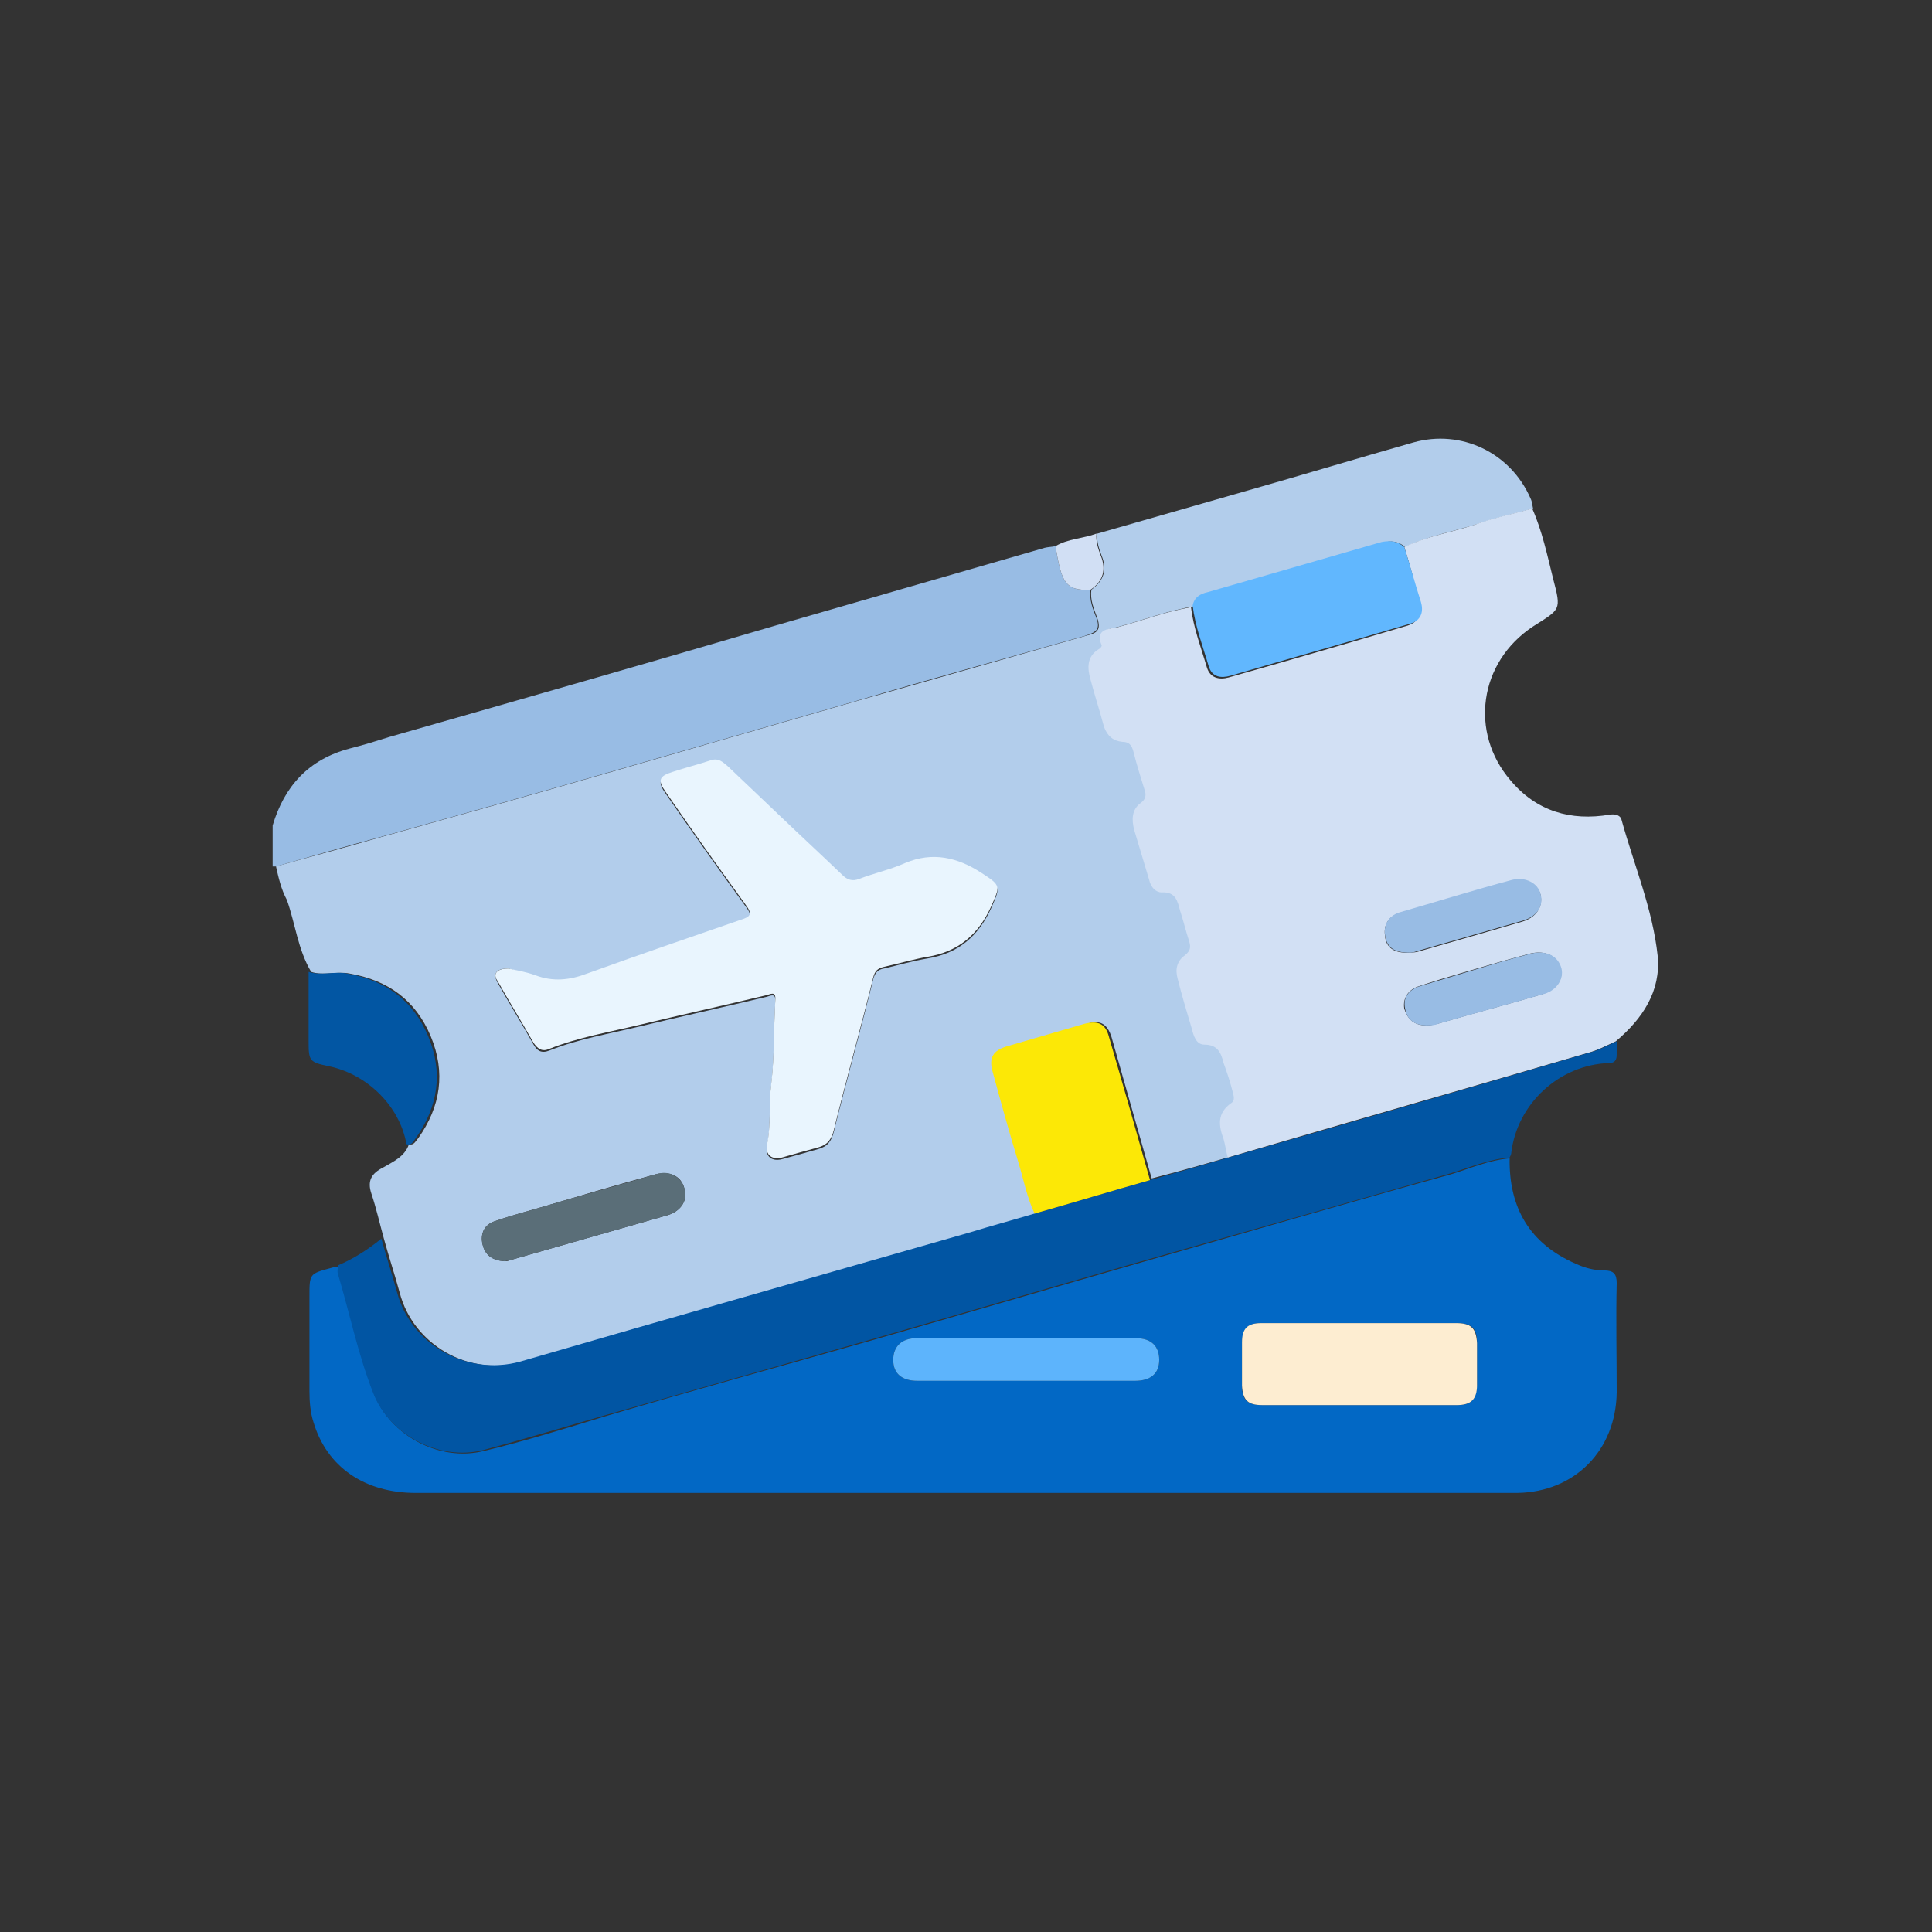 <?xml version="1.0" encoding="utf-8"?>
<!-- Generator: Adobe Illustrator 24.2.3, SVG Export Plug-In . SVG Version: 6.00 Build 0)  -->
<svg version="1.1" id="Layer_1" xmlns="http://www.w3.org/2000/svg" xmlns:xlink="http://www.w3.org/1999/xlink" x="0px" y="0px"
	 viewBox="0 0 231 231" style="enable-background:new 0 0 231 231;" xml:space="preserve">
<rect x="0" y="0" width="231" height="231" fill="#333333" stroke="none"/>
<style type="text/css">
	.st0{fill:#98BCE4;}
	.st1{fill:#B2CDEB;}
	.st2{fill:#0268C5;}
	.st3{fill:#D2E0F4;}
	.st4{fill:#0155A3;}
	.st5{fill:#0256A3;}
	.st6{fill:#D1DFF4;}
	.st7{fill:#E9F5FE;}
	.st8{fill:#FCE806;}
	.st9{fill:#61B7FE;}
	.st10{fill:#5A6E78;}
	.st11{fill:#FDEDD1;}
	.st12{fill:#5DB4FC;}
	.st13{fill:#FEFEFE;}
	.st14{fill:#F8C201;}
	.st15{fill:#E5B701;}
	.st16{fill:#B8ABAB;}
	.st17{fill:#9E9595;}
	.st18{fill:#DDCFCA;}
	.st19{fill:#FADB47;}
	.st20{fill:#FADB42;}
	.st21{fill:#FBDD33;}
	.st22{fill:#FAE67B;}
	.st23{fill:#F1E6E3;}
	.st24{fill:#DFD0C6;}
	.st25{fill:#9F9696;}
	.st26{fill:#A09797;}
	.st27{fill:#EEE3E0;}
	.st28{fill:#4A91FF;}
	.st29{fill:#71BDFF;}
	.st30{fill:#4A77EC;}
	.st31{fill:#757576;}
	.st32{fill:#FEA626;}
	.st33{fill:#636363;}
	.st34{fill:#FEB64D;}
	.st35{fill:#9ADBF8;}
	.st36{fill:#B9E5FB;}
	.st37{fill:#FECB80;}
	.st38{fill:#FDCA81;}
	.st39{fill:#005DAC;}
	.st40{fill:#BCBBBC;}
	.st41{fill:#FECB7E;}
</style>
<g>
	<path class="st0" d="M33,103.6c0,0-0.2,0-0.2,0l-0.2,0c0-1.6,0-3.2,0-4.9c1.4-4.7,4.3-7.9,9.2-9.2c1.6-0.4,3.2-0.9,4.8-1.4
		c15.4-4.4,30.8-8.8,46.1-13.3c10.7-3.1,21.5-6.2,32.2-9.3c0.4-0.1,0.8-0.1,1.3-0.2c0.7,4.2,1.1,5.4,4.2,5.2
		c-0.2,1.2,0.3,2.4,0.7,3.4c0.5,1.4-0.1,1.7-1.3,2.1c-9.1,2.6-18.3,5.1-27.4,7.8c-9.7,2.8-19.4,5.6-29.1,8.4
		c-9.3,2.7-18.6,5.3-27.9,7.9C41.3,101.2,37.2,102.4,33,103.6z"/>
	<path class="st1" d="M33,103.6c4.2-1.2,8.4-2.3,12.5-3.5c9.3-2.6,18.6-5.2,27.9-7.9c9.7-2.8,19.4-5.6,29.1-8.4
		c9.1-2.6,18.3-5.2,27.4-7.8c1.2-0.3,1.8-0.6,1.3-2.1c-0.4-1.1-0.9-2.2-0.7-3.4c1.5-1.1,1.9-2.4,1.2-4.1c-0.3-0.8-0.6-1.7-0.5-2.6
		c5.9-1.7,11.9-3.4,17.8-5.1c6.7-1.9,13.3-3.9,20-5.8c5.7-1.6,11.6,1.2,14,6.7c0.2,0.4,0.2,0.8,0.3,1.2c-2.1,0.6-4.1,1-6.2,1.7
		c-3,1-6.2,1.5-9.1,2.9c-0.8-0.7-1.7-0.8-2.7-0.5c-6.9,2-13.9,4-20.8,6c-0.9,0.2-1.6,0.6-1.8,1.6c-3,0.5-5.9,1.6-8.8,2.4
		c-1,0.3-2.6,0.2-1.9,2.1c0,0.1-0.2,0.4-0.3,0.5c-1.5,0.9-1.3,2.3-1,3.7c0.5,1.9,1.1,3.7,1.6,5.6c0.3,1.1,1,1.8,2.2,1.8
		c0.8,0,1.1,0.4,1.3,1.1c0.4,1.6,0.9,3.2,1.4,4.8c0.2,0.7-0.1,1.1-0.5,1.4c-1.1,0.9-1.2,2-0.8,3.2c0.5,2,1.2,4,1.8,6
		c0.2,0.8,0.8,1.5,1.5,1.5c1.7-0.1,1.8,1,2.2,2.2c0.3,1.2,0.6,2.5,1.1,3.7c0.2,0.7,0.1,1.2-0.5,1.6c-0.9,0.7-1.1,1.7-0.9,2.8
		c0.5,2,1.1,4,1.7,6c0.3,0.8,0.6,1.9,1.5,1.9c1.6,0,1.9,1,2.3,2.2c0.3,1.2,0.7,2.4,1.1,3.5c0.1,0.5,0.3,1-0.2,1.3
		c-1.7,1.2-1.5,2.7-0.9,4.3c0.3,0.7,0.3,1.5,0.5,2.2c-3.1,0.9-6.3,1.8-9.4,2.6c-1.6-5.6-3.2-11.3-4.8-16.9c-0.5-1.6-1.4-2.1-2.9-1.6
		c-3.1,0.9-6.2,1.8-9.3,2.7c-1.6,0.5-2.1,1.4-1.7,3.1c1,3.6,2.1,7.2,3.1,10.9c0.6,2,0.9,4.1,1.9,6c-2.6,0.8-5.2,1.5-7.9,2.3
		c-17.9,5.1-35.8,10.2-53.6,15.4c-6.5,1.9-13.1-2.1-14.7-8.2c-0.6-2.2-1.3-4.3-1.9-6.5c-0.5-1.8-0.9-3.6-1.5-5.4
		c-0.5-1.5,0-2.4,1.4-3.1c1.2-0.7,2.6-1.3,3.1-2.8c0.6,0.2,0.8-0.4,1.1-0.7c2.7-3.8,3.3-7.9,1.5-12.2c-1.8-4.3-5.1-6.7-9.7-7.5
		c-1.6-0.3-3.1,0.3-4.6-0.2c-1.6-2.7-1.9-5.8-2.9-8.6C33.6,106.3,33.3,104.9,33,103.6z M60.8,115.8c-1.5,0-1.9,0.6-1.3,1.7
		c1.4,2.5,2.9,4.9,4.3,7.4c0.4,0.7,0.9,1.1,1.9,0.7c3.5-1.4,7.2-2,10.9-2.9c5-1.2,10-2.3,15-3.5c0.5-0.1,1.2-0.6,1.1,0.6
		c-0.2,3.4-0.1,6.8-0.5,10.1c-0.3,2.4,0,4.8-0.5,7.2c-0.2,1.2,0.6,1.8,1.8,1.5c1.5-0.4,2.9-0.8,4.3-1.2c1.1-0.3,1.6-0.9,1.9-2.1
		c1.5-6.1,3.2-12.1,4.7-18.2c0.2-0.8,0.6-1.2,1.3-1.3c1.7-0.4,3.4-0.9,5.2-1.2c3.7-0.6,6.1-2.7,7.6-6c1.1-2.5,1.2-2.5-1.1-4
		c-2.9-1.9-5.8-2.6-9.2-1.2c-1.8,0.8-3.7,1.2-5.5,1.9c-0.8,0.3-1.4,0.2-2-0.5c-2.5-2.4-5-4.8-7.5-7.1c-2.1-2-4.1-3.9-6.2-5.9
		c-0.6-0.5-1.1-1-2-0.7c-1.5,0.5-3.1,0.9-4.6,1.4c-1.6,0.5-1.8,1-0.8,2.4c3.1,4.5,6.3,9,9.5,13.4c0.9,1.2,0.7,1.4-0.6,1.9
		c-6.1,2-12.2,4.1-18.3,6.4c-2.1,0.8-4.1,0.9-6.2,0.2C62.9,116.3,61.7,116.1,60.8,115.8z M60.3,150.8c0.2,0,0.4,0,0.6-0.1
		c6.3-1.8,12.6-3.6,18.9-5.4c1.7-0.5,2.5-1.9,2-3.3c-0.4-1.4-1.7-2-3.4-1.6c-4.4,1.2-8.8,2.5-13.2,3.8c-2,0.6-4,1.1-6,1.8
		c-1.3,0.4-1.8,1.5-1.5,2.8C58,150.1,58.9,150.7,60.3,150.8z"/>
	<path class="st2" d="M180.5,138.5c-0.1,5.9,2.4,10.2,7.9,12.6c1.1,0.5,2.2,0.8,3.4,0.8c1.1,0,1.5,0.4,1.5,1.5
		c-0.1,4.4,0,8.7,0,13.1c-0.1,6.9-5,11.9-11.9,12c-0.3,0-0.6,0-1,0c-43.6,0-87.2,0-130.7,0c-6.1,0-10.6-3.1-12.2-8.4
		c-0.4-1.2-0.5-2.5-0.5-3.8c0-3.8,0-7.5,0-11.3c0-2.7,0-2.7,2.6-3.4c0.3-0.1,0.6-0.1,0.9-0.2c0,0.3,0,0.7,0,1
		c1.4,4.7,2.4,9.6,4.2,14.2c1.9,5,7.8,8.2,13.1,6.9c5-1.2,9.8-2.7,14.7-4.2c10.5-3.1,21.1-6,31.6-9c10.8-3.1,21.7-6.3,32.5-9.4
		c12.3-3.5,24.6-7.1,36.9-10.5C175.8,139.7,178,138.7,180.5,138.5z M162.8,158.2c-4,0-8,0-12,0c-1.6,0-2.2,0.6-2.3,2.3
		c0,1.7,0,3.5,0,5.2c0,1.7,0.7,2.3,2.4,2.3c7.8,0,15.5,0,23.3,0c1.7,0,2.3-0.6,2.4-2.4c0-1.7,0-3.3,0-5c0-1.8-0.6-2.4-2.5-2.4
		C170.3,158.2,166.6,158.2,162.8,158.2z M122.6,165.1c4.4,0,8.7,0,13.1,0c1.9,0,2.9-0.9,2.9-2.5c0-1.6-0.9-2.6-2.8-2.6
		c-8.7,0-17.5,0-26.2,0c-1.8,0-2.8,1-2.8,2.6c0,1.6,1,2.5,2.9,2.5C113.9,165.1,118.3,165.1,122.6,165.1z"/>
	<path class="st3" d="M167.9,65.4c2.9-1.4,6.1-1.8,9.1-2.9c2-0.7,4.1-1.1,6.2-1.7c1.2,2.7,1.8,5.6,2.5,8.4c1,3.8,0.9,3.6-2.4,5.7
		c-6.5,4.3-7.6,12.7-2.7,18.4c3.1,3.7,7.2,4.9,11.9,4.1c0.7-0.1,1.3,0.1,1.4,0.7c1.5,5.4,3.7,10.6,4.3,16.2c0.4,4.2-1.8,7.5-5,10.2
		c-1.1,0.5-2.2,1.1-3.4,1.4c-14.3,4.2-28.7,8.3-43,12.5c-0.2-0.7-0.3-1.5-0.5-2.2c-0.6-1.6-0.8-3.1,0.9-4.3c0.5-0.3,0.3-0.9,0.2-1.3
		c-0.3-1.2-0.7-2.4-1.1-3.5c-0.3-1.2-0.7-2.2-2.3-2.2c-1,0-1.3-1.1-1.5-1.9c-0.6-2-1.2-4-1.7-6c-0.3-1.1-0.1-2.1,0.9-2.8
		c0.6-0.5,0.7-0.9,0.5-1.6c-0.4-1.2-0.7-2.5-1.1-3.7c-0.3-1.1-0.5-2.3-2.2-2.2c-0.7,0-1.3-0.6-1.5-1.5c-0.6-2-1.2-4-1.8-6
		c-0.3-1.2-0.3-2.4,0.8-3.2c0.4-0.3,0.7-0.7,0.5-1.4c-0.5-1.6-1-3.2-1.4-4.8c-0.2-0.7-0.5-1.1-1.3-1.1c-1.1-0.1-1.8-0.7-2.2-1.8
		c-0.5-1.9-1.1-3.7-1.6-5.6c-0.4-1.4-0.5-2.8,1-3.7c0.2-0.1,0.4-0.4,0.3-0.5c-0.8-1.9,0.9-1.9,1.9-2.1c3-0.8,5.8-1.9,8.8-2.4
		c0.3,2.5,1.2,4.8,1.9,7.2c0.4,1.3,1.5,1.5,2.6,1.2c7.1-2,14.3-4.1,21.4-6.2c1.2-0.4,1.8-1.3,1.4-2.6
		C169.2,69.8,168.6,67.6,167.9,65.4z M170.9,122.6c0,0,0.5-0.1,1-0.2c4.1-1.2,8.3-2.3,12.4-3.5c1.7-0.5,2.7-1.8,2.3-3.1
		c-0.4-1.5-1.8-2.2-3.6-1.8c-1.1,0.3-2.2,0.6-3.3,0.9c-3.4,1-6.7,1.9-10,3c-1.3,0.4-2,1.4-1.8,2.7
		C168.3,121.8,169,122.7,170.9,122.6z M168.5,113.9c0.1,0,0.6,0,1-0.1c4.2-1.2,8.4-2.4,12.5-3.6c1.7-0.5,2.5-1.8,2.2-3.2
		c-0.3-1.3-1.8-2.1-3.4-1.7c-4.5,1.2-9,2.6-13.5,3.9c-1.3,0.4-1.9,1.4-1.7,2.7C165.7,113.3,166.7,114,168.5,113.9z"/>
	<path class="st4" d="M146.9,138.4c14.3-4.1,28.7-8.3,43-12.5c1.2-0.3,2.3-0.9,3.4-1.4c0,0.5,0,1.1,0,1.6c0,0.6-0.2,1-0.9,1
		c-6,0.2-11,4.9-11.7,10.7c0,0.2-0.1,0.4-0.2,0.6c-2.5,0.2-4.8,1.2-7.1,1.9c-12.3,3.5-24.6,7-36.9,10.5c-10.8,3.1-21.7,6.3-32.5,9.4
		c-10.5,3-21.1,6-31.6,9c-4.9,1.4-9.8,2.9-14.7,4.2c-5.3,1.3-11.2-1.9-13.1-6.9c-1.8-4.6-2.8-9.5-4.2-14.2c-0.1-0.3,0-0.6,0-1
		c1.9-0.8,3.6-1.9,5.2-3.2c0.6,2.2,1.3,4.3,1.9,6.5c1.6,6,8.2,10,14.7,8.2c17.9-5.2,35.8-10.3,53.6-15.4c2.6-0.8,5.2-1.5,7.9-2.3
		c4.6-1.3,9.2-2.7,13.8-4C140.7,140.2,143.8,139.3,146.9,138.4z"/>
	<path class="st5" d="M36.9,116.2c1.5,0.5,3.1-0.1,4.6,0.2c4.6,0.8,7.9,3.2,9.7,7.5c1.8,4.3,1.2,8.4-1.5,12.2
		c-0.3,0.4-0.5,0.9-1.1,0.7c-0.8-4.5-4.6-8.3-9.2-9.3c-2.4-0.5-2.5-0.6-2.5-3C36.9,121.7,36.9,119,36.9,116.2z"/>
	<path class="st6" d="M131.1,63.8c-0.1,0.9,0.2,1.8,0.5,2.6c0.7,1.7,0.3,3.1-1.2,4.1c-3.1,0.2-3.5-1-4.2-5.2
		C127.7,64.4,129.5,64.4,131.1,63.8z"/>
	<path class="st7" d="M60.8,115.8c0.9,0.2,2.1,0.4,3.2,0.8c2.1,0.8,4.1,0.6,6.2-0.2c6.1-2.2,12.2-4.3,18.3-6.4
		c1.3-0.4,1.5-0.7,0.6-1.9c-3.2-4.4-6.4-8.9-9.5-13.4c-1-1.4-0.8-1.9,0.8-2.4c1.5-0.5,3.1-0.9,4.6-1.4c0.9-0.3,1.4,0.2,2,0.7
		c2.1,2,4.1,3.9,6.2,5.9c2.5,2.4,5,4.7,7.5,7.1c0.6,0.6,1.2,0.8,2,0.5c1.8-0.7,3.7-1.1,5.5-1.9c3.3-1.4,6.3-0.7,9.2,1.2
		c2.3,1.5,2.2,1.5,1.1,4c-1.5,3.3-3.9,5.4-7.6,6c-1.7,0.3-3.4,0.8-5.2,1.2c-0.8,0.2-1.1,0.5-1.3,1.3c-1.5,6.1-3.2,12.1-4.7,18.2
		c-0.3,1.2-0.8,1.8-1.9,2.1c-1.5,0.4-2.9,0.8-4.3,1.2c-1.2,0.3-2-0.3-1.8-1.5c0.5-2.4,0.2-4.8,0.5-7.2c0.4-3.3,0.3-6.8,0.5-10.1
		c0.1-1.2-0.6-0.7-1.1-0.6c-5,1.2-10,2.3-15,3.5c-3.7,0.9-7.4,1.5-10.9,2.9c-0.9,0.4-1.4,0-1.9-0.7c-1.4-2.5-2.9-4.9-4.3-7.4
		C58.9,116.5,59.3,115.8,60.8,115.8z"/>
	<path class="st8" d="M137.5,141.1c-4.6,1.3-9.2,2.7-13.8,4c-0.9-1.9-1.3-4-1.9-6c-1.1-3.6-2.1-7.2-3.1-10.9c-0.5-1.7,0-2.6,1.7-3.1
		c3.1-0.9,6.2-1.8,9.3-2.7c1.6-0.4,2.5,0,2.9,1.6C134.3,129.8,135.9,135.4,137.5,141.1z"/>
	<path class="st9" d="M167.9,65.4c0.7,2.2,1.3,4.4,2,6.6c0.4,1.4-0.2,2.3-1.4,2.6c-7.1,2.1-14.2,4.1-21.4,6.2
		c-1.1,0.3-2.2,0.2-2.6-1.2c-0.7-2.4-1.6-4.7-1.9-7.2c0.2-1,0.9-1.4,1.8-1.6c6.9-2,13.9-4,20.8-6C166.3,64.6,167.1,64.7,167.9,65.4z
		"/>
	<path class="st10" d="M60.3,150.8c-1.4-0.1-2.3-0.7-2.6-2c-0.3-1.3,0.2-2.4,1.5-2.8c2-0.7,4-1.2,6-1.8c4.4-1.3,8.8-2.5,13.2-3.8
		c1.6-0.5,2.9,0.2,3.4,1.6c0.5,1.4-0.3,2.8-2,3.3c-6.3,1.8-12.6,3.6-18.9,5.4C60.7,150.7,60.5,150.8,60.3,150.8z"/>
	<path class="st11" d="M162.8,158.2c3.8,0,7.5,0,11.3,0c1.8,0,2.4,0.6,2.5,2.4c0,1.7,0,3.3,0,5c0,1.7-0.7,2.4-2.4,2.4
		c-7.8,0-15.5,0-23.3,0c-1.7,0-2.3-0.6-2.4-2.3c0-1.7,0-3.5,0-5.2c0-1.6,0.6-2.3,2.3-2.3C154.8,158.2,158.8,158.2,162.8,158.2z"/>
	<path class="st12" d="M122.6,165.1c-4.3,0-8.6,0-12.9,0c-1.9,0-2.9-0.9-2.9-2.5c0-1.6,1-2.6,2.8-2.6c8.7,0,17.5,0,26.2,0
		c1.9,0,2.8,1,2.8,2.6c0,1.6-1,2.5-2.9,2.5C131.3,165.1,126.9,165.1,122.6,165.1z"/>
	<path class="st0" d="M170.9,122.6c-1.9,0.1-2.7-0.8-2.9-2c-0.3-1.4,0.5-2.3,1.8-2.7c3.3-1,6.7-2,10-3c1.1-0.3,2.2-0.6,3.3-0.9
		c1.8-0.4,3.2,0.3,3.6,1.8c0.3,1.3-0.6,2.7-2.3,3.1c-4.1,1.2-8.3,2.3-12.4,3.5C171.5,122.6,171,122.6,170.9,122.6z"/>
	<path class="st0" d="M168.5,113.9c-1.8,0-2.7-0.6-2.9-2.1c-0.2-1.3,0.5-2.3,1.7-2.7c4.5-1.3,9-2.7,13.5-3.9
		c1.6-0.4,3.1,0.4,3.4,1.7c0.4,1.4-0.4,2.7-2.2,3.2c-4.2,1.2-8.3,2.4-12.5,3.6C169,113.9,168.6,113.9,168.5,113.9z"/>
</g>
</svg>
